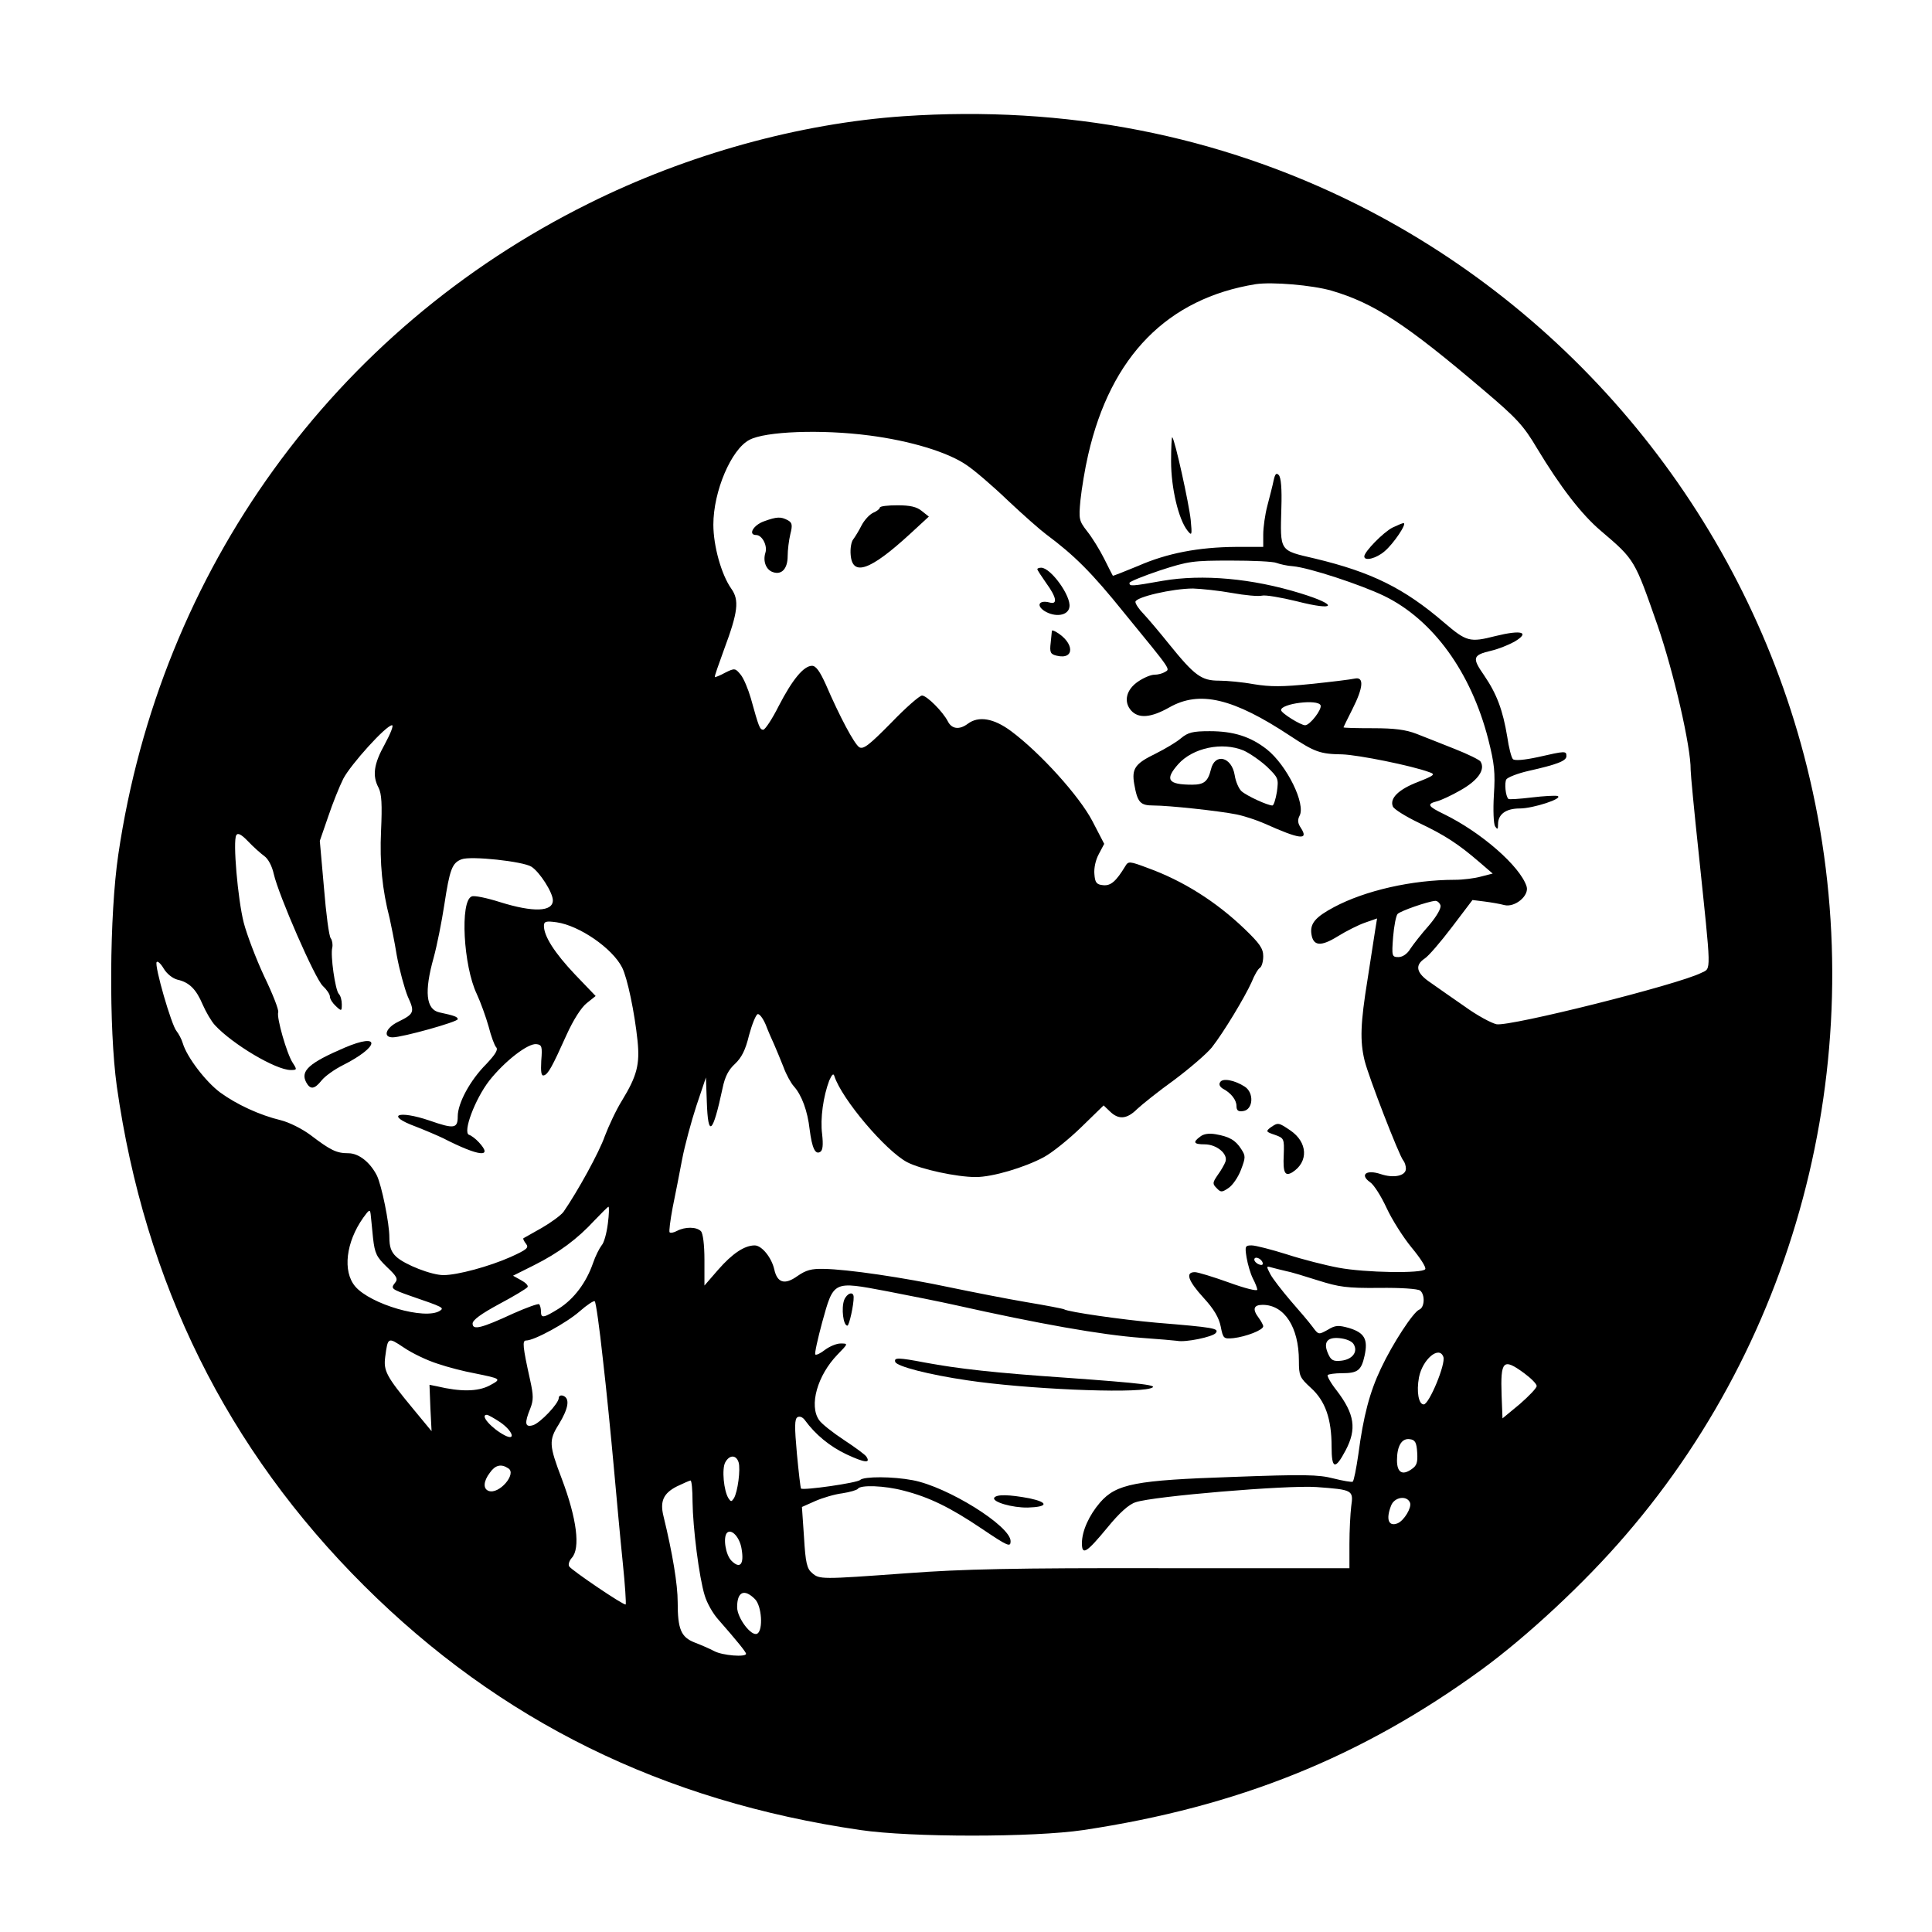 <?xml version="1.0" standalone="no"?>
<!DOCTYPE svg PUBLIC "-//W3C//DTD SVG 20010904//EN"
 "http://www.w3.org/TR/2001/REC-SVG-20010904/DTD/svg10.dtd">
<svg version="1.0" xmlns="http://www.w3.org/2000/svg"
 width="650pt" height="650pt" viewBox="0 0 650 650"
 preserveAspectRatio="xMidYMid meet">
<g transform="translate(0,650) scale(0.1,-0.1)"
fill="#000000" stroke="none">
<path d="M3040 6109 c-350 -24 -727 -128 -1060 -294 -858 -426 -1441 -1233
-1582 -2190 -30 -203 -32 -585 -5 -780 94 -662 371 -1221 832 -1680 457 -455
1004 -725 1670 -822 170 -25 582 -25 750 0 519 78 935 245 1340 540 152 111
347 292 484 452 607 703 836 1678 610 2586 -203 817 -760 1513 -1511 1890
-469 235 -983 335 -1528 298z m1440 -587 c143 -42 250 -112 512 -335 111 -94
134 -119 179 -195 79 -131 150 -223 215 -278 115 -98 113 -96 191 -319 54
-157 112 -408 111 -485 0 -14 12 -140 27 -280 43 -413 43 -386 9 -403 -79 -40
-643 -181 -689 -173 -18 4 -66 30 -106 59 -41 28 -93 65 -116 81 -48 32 -54
58 -20 81 13 8 54 56 92 106 l69 91 40 -5 c23 -3 53 -8 67 -12 36 -9 85 32 75
63 -22 68 -153 182 -278 243 -54 26 -59 34 -24 43 13 3 50 20 81 38 58 33 83
69 66 96 -4 6 -43 25 -86 42 -44 18 -102 40 -129 51 -36 14 -74 19 -147 19
-55 0 -99 1 -99 3 0 1 14 29 30 61 37 73 40 110 8 103 -13 -3 -78 -11 -146
-18 -97 -10 -138 -10 -193 -1 -38 7 -91 12 -118 12 -59 0 -82 17 -167 122 -32
40 -71 86 -86 102 -15 15 -28 34 -28 41 0 16 125 45 194 45 28 -1 87 -7 131
-15 44 -8 89 -12 101 -9 11 3 64 -6 117 -19 133 -34 142 -13 12 27 -162 50
-329 65 -463 42 -107 -19 -112 -19 -112 -7 0 4 46 23 103 42 95 31 111 33 237
33 74 0 144 -3 155 -8 11 -4 36 -10 55 -11 55 -5 228 -62 307 -100 164 -80
292 -256 350 -482 21 -83 24 -112 19 -188 -3 -50 -1 -97 4 -105 8 -12 10 -11
10 7 0 34 27 53 73 53 45 0 149 34 127 42 -7 2 -46 0 -87 -5 -41 -5 -76 -7
-78 -5 -10 9 -14 55 -7 66 5 7 38 20 73 28 98 22 129 34 129 50 0 18 -3 18
-95 -3 -46 -10 -79 -13 -85 -7 -5 5 -14 39 -19 75 -15 90 -35 144 -78 207 -41
59 -39 68 25 83 22 5 57 19 77 30 54 32 25 41 -64 19 -86 -22 -97 -19 -172 45
-135 116 -244 170 -436 216 -120 28 -116 22 -112 171 2 63 -1 102 -9 110 -8 8
-12 4 -17 -18 -3 -16 -13 -54 -21 -85 -8 -30 -14 -74 -14 -97 l0 -42 -92 0
c-126 -1 -231 -21 -329 -64 -46 -19 -84 -34 -85 -33 -1 1 -14 27 -29 57 -15
30 -41 72 -57 92 -28 36 -29 41 -23 105 4 38 15 106 26 153 76 332 267 526
564 574 55 8 189 -3 255 -22z m-1556 -487 c139 -18 264 -56 327 -99 26 -17 89
-71 140 -120 52 -49 110 -100 129 -114 94 -70 152 -127 263 -265 162 -198 154
-187 136 -198 -8 -5 -23 -9 -35 -9 -12 0 -36 -10 -55 -23 -40 -27 -50 -68 -23
-98 25 -27 66 -24 128 11 102 58 215 31 407 -96 82 -54 100 -61 175 -62 55 -2
234 -38 293 -60 21 -7 17 -11 -39 -33 -65 -25 -95 -55 -84 -82 3 -9 43 -34 89
-56 86 -41 131 -70 204 -133 l43 -37 -39 -10 c-21 -6 -61 -11 -88 -11 -144 0
-302 -36 -407 -92 -62 -33 -81 -55 -76 -90 6 -41 31 -44 89 -8 29 18 71 39 92
46 l40 14 -6 -37 c-3 -21 -15 -96 -26 -168 -24 -148 -26 -207 -10 -273 13 -54
117 -322 130 -336 5 -6 9 -18 9 -28 0 -24 -41 -33 -85 -18 -48 16 -71 -2 -36
-27 13 -8 38 -48 56 -87 18 -39 56 -99 84 -133 29 -35 50 -67 46 -73 -9 -15
-202 -12 -292 5 -43 8 -122 28 -174 45 -51 16 -105 30 -118 30 -22 0 -23 -3
-17 -41 4 -23 13 -54 21 -70 8 -15 15 -33 15 -38 0 -6 -43 5 -95 24 -53 19
-105 35 -115 35 -33 0 -23 -29 29 -86 35 -38 52 -67 58 -97 8 -41 10 -42 43
-39 42 5 100 27 100 40 0 4 -7 17 -15 28 -22 29 -18 44 13 44 73 0 122 -75
122 -188 0 -51 3 -57 40 -91 49 -44 70 -105 70 -198 0 -76 12 -79 47 -13 38
72 31 122 -30 202 -20 25 -33 49 -30 52 4 3 25 6 47 6 54 0 66 9 77 59 12 55
0 77 -52 93 -36 10 -46 10 -72 -6 -31 -17 -31 -17 -51 10 -11 15 -45 55 -74
88 -29 34 -60 74 -68 89 -14 27 -14 28 3 23 10 -3 32 -8 48 -12 17 -3 66 -18
110 -32 70 -22 96 -26 205 -25 73 1 130 -3 138 -9 17 -14 15 -57 -3 -64 -20
-8 -89 -113 -129 -198 -38 -80 -59 -160 -76 -289 -7 -48 -15 -89 -19 -92 -4
-2 -33 3 -65 11 -50 13 -99 14 -340 5 -326 -11 -390 -23 -445 -86 -37 -43 -61
-96 -61 -137 0 -42 15 -33 86 53 40 49 72 78 95 85 58 20 509 58 608 51 122
-9 125 -10 117 -65 -3 -25 -6 -82 -6 -126 l0 -82 -627 0 c-501 1 -676 -3 -863
-17 -289 -21 -293 -21 -318 1 -17 14 -22 34 -27 120 l-7 102 45 20 c25 11 66
23 91 26 26 4 49 11 52 15 8 14 90 11 154 -6 86 -22 156 -56 263 -128 89 -60
97 -63 97 -42 0 51 -212 183 -329 205 -68 13 -164 13 -177 1 -9 -10 -192 -36
-199 -29 -2 2 -8 55 -14 118 -8 89 -8 116 2 122 7 4 17 1 25 -10 35 -48 83
-88 140 -115 60 -28 82 -31 67 -8 -3 6 -37 31 -75 56 -38 25 -76 55 -84 67
-35 49 -6 151 62 221 36 37 36 37 10 37 -14 0 -37 -10 -52 -21 -15 -12 -30
-19 -33 -16 -3 3 8 52 23 108 39 141 36 139 217 105 78 -15 183 -36 232 -47
277 -62 489 -100 625 -110 58 -4 112 -9 120 -10 28 -6 119 13 130 26 13 16 -6
19 -200 35 -114 10 -296 36 -310 45 -3 2 -60 13 -126 24 -65 11 -182 34 -259
50 -155 33 -345 61 -424 62 -41 1 -59 -4 -88 -24 -43 -31 -68 -23 -78 22 -9
40 -42 81 -66 81 -34 0 -75 -27 -123 -82 l-46 -53 0 86 c0 52 -5 90 -12 97
-15 15 -53 15 -80 1 -11 -6 -22 -8 -25 -5 -3 2 2 40 10 83 9 43 23 116 32 163
9 47 31 128 48 180 l32 95 3 -82 c4 -122 20 -109 53 46 8 39 20 62 42 82 22
21 35 46 47 96 10 37 23 69 29 71 6 2 18 -14 27 -35 8 -21 21 -51 29 -68 7
-16 21 -50 31 -75 9 -25 25 -54 35 -65 26 -29 46 -82 53 -145 8 -63 19 -86 36
-75 8 5 10 23 6 59 -7 53 4 128 24 181 9 20 14 25 17 15 25 -78 173 -252 245
-290 46 -24 167 -50 231 -50 56 0 164 32 229 67 28 15 85 61 126 101 l75 73
22 -21 c29 -28 57 -25 91 9 16 15 72 60 125 98 52 39 109 88 126 109 40 51
111 169 134 220 9 23 22 45 28 48 6 4 11 21 11 39 0 26 -12 43 -63 92 -96 92
-207 162 -326 205 -61 23 -65 23 -75 6 -31 -51 -49 -67 -75 -64 -22 2 -27 9
-29 37 -2 20 4 48 15 68 l18 34 -40 77 c-44 84 -175 229 -273 302 -59 44 -110
52 -146 25 -28 -21 -54 -18 -67 8 -17 33 -71 87 -87 87 -8 0 -55 -41 -104 -92
-73 -74 -93 -90 -107 -82 -17 11 -66 103 -113 212 -20 44 -33 62 -46 62 -28 0
-66 -46 -112 -135 -22 -44 -46 -80 -52 -80 -12 0 -15 9 -42 106 -9 31 -24 67
-34 79 -18 22 -20 23 -52 7 -18 -10 -34 -16 -35 -15 -2 2 13 43 31 93 47 126
52 166 24 205 -33 47 -60 143 -60 215 0 112 60 253 121 285 53 29 243 36 403
15z m1519 -908 c5 -14 -36 -67 -52 -67 -15 0 -81 41 -81 51 0 22 124 38 133
16z m-3148 -130 c-38 -68 -43 -107 -21 -148 10 -20 12 -56 8 -144 -5 -109 4
-198 29 -295 4 -19 16 -75 24 -125 9 -49 26 -111 37 -138 24 -52 22 -58 -33
-85 -41 -20 -52 -52 -18 -52 33 0 219 52 219 61 0 8 -11 12 -62 23 -45 10 -51
70 -19 184 11 40 27 120 36 179 18 118 26 140 58 152 31 12 207 -7 235 -25 28
-18 72 -87 72 -113 0 -39 -66 -41 -178 -6 -44 14 -87 23 -95 19 -40 -15 -28
-234 17 -328 13 -28 31 -78 40 -110 8 -32 20 -64 25 -69 8 -8 -2 -24 -33 -57
-55 -55 -96 -132 -96 -176 0 -41 -12 -43 -95 -14 -106 36 -150 18 -47 -20 31
-12 73 -30 92 -39 121 -62 171 -68 121 -14 -11 12 -26 23 -33 25 -22 8 20 120
68 182 52 66 131 127 159 123 18 -2 20 -8 16 -56 -2 -38 0 -52 9 -49 14 4 27
27 76 136 23 51 50 93 68 107 l30 24 -70 73 c-68 72 -104 128 -104 163 0 15 7
17 43 12 76 -11 187 -87 220 -152 18 -36 42 -151 52 -247 8 -79 -2 -118 -52
-200 -20 -32 -45 -86 -58 -120 -19 -55 -92 -187 -139 -255 -9 -12 -42 -36 -73
-54 -32 -18 -60 -34 -62 -35 -2 -2 2 -10 9 -19 10 -13 3 -19 -52 -44 -72 -32
-179 -61 -226 -61 -40 0 -130 35 -159 62 -17 16 -23 33 -23 65 0 48 -26 175
-42 208 -23 45 -61 75 -96 75 -40 0 -60 10 -127 61 -28 21 -72 43 -100 50 -71
17 -149 53 -205 94 -48 36 -111 118 -125 165 -4 14 -14 32 -21 41 -17 19 -75
220 -67 232 3 5 14 -5 24 -22 10 -17 30 -33 46 -37 40 -9 63 -32 85 -84 11
-25 29 -56 41 -69 59 -64 205 -151 255 -151 21 0 22 1 7 24 -20 30 -55 153
-49 170 3 7 -18 61 -47 121 -28 60 -59 142 -69 181 -20 79 -37 275 -25 294 5
9 17 3 40 -21 18 -19 43 -41 54 -49 13 -9 26 -33 32 -60 16 -71 139 -353 165
-377 13 -12 24 -28 24 -36 0 -8 9 -22 20 -32 19 -18 20 -17 20 6 0 14 -4 29
-10 35 -12 12 -29 131 -22 156 2 10 0 24 -5 31 -6 6 -16 83 -23 170 l-14 158
28 81 c15 45 38 102 51 128 25 48 144 180 164 180 6 0 -5 -28 -24 -63z m3551
-542 c4 -9 -11 -36 -38 -68 -25 -28 -53 -64 -63 -79 -10 -17 -26 -28 -40 -28
-22 0 -23 3 -18 68 3 37 10 72 15 77 9 10 101 42 126 44 7 1 15 -6 18 -14z
m-2801 -1072 c-4 -32 -13 -65 -21 -73 -7 -9 -21 -36 -29 -60 -23 -66 -64 -120
-114 -152 -53 -33 -61 -34 -61 -10 0 10 -3 21 -6 24 -3 3 -42 -11 -87 -31
-108 -50 -137 -57 -137 -34 0 12 29 33 90 66 49 26 92 52 95 57 3 5 -7 15 -22
23 l-27 15 70 35 c84 42 147 89 204 151 24 25 45 46 47 46 3 0 2 -26 -2 -57z
m-790 -48 c6 -53 12 -64 47 -98 33 -31 38 -40 27 -53 -15 -19 -13 -21 52 -44
111 -38 114 -40 99 -50 -50 -32 -234 22 -285 82 -43 51 -31 149 27 231 20 28
23 29 25 12 1 -11 5 -47 8 -80z m2993 -83 c2 -7 -2 -10 -12 -6 -9 3 -16 11
-16 16 0 13 23 5 28 -10z m-2220 -322 c12 -102 28 -266 37 -365 9 -99 22 -243
30 -320 8 -77 12 -141 10 -143 -5 -5 -182 115 -190 128 -4 6 0 19 9 29 29 32
17 131 -34 266 -43 113 -44 129 -10 183 33 54 38 87 15 96 -8 3 -15 0 -15 -7
0 -19 -63 -85 -87 -92 -27 -8 -29 7 -9 56 11 28 11 44 0 94 -26 117 -27 135
-14 135 28 0 137 60 180 98 25 22 48 37 51 34 4 -4 16 -90 27 -192z m-556 -18
c35 -12 90 -26 123 -32 93 -19 94 -19 51 -42 -39 -20 -96 -21 -176 -2 l-25 5
3 -78 4 -78 -62 75 c-91 110 -100 128 -94 175 9 67 9 67 63 31 28 -19 78 -43
113 -54z m3082 66 c16 -26 -4 -52 -42 -56 -26 -3 -34 2 -43 22 -18 39 -5 58
37 54 22 -2 42 -10 48 -20z m302 -43 c9 -23 -48 -160 -66 -160 -17 0 -25 42
-16 91 12 61 68 108 82 69z m272 -55 c23 -17 42 -36 42 -43 0 -7 -26 -34 -57
-61 l-58 -48 -3 77 c-4 118 5 127 76 75z m-3445 -165 c42 -29 54 -64 15 -44
-44 23 -85 69 -60 69 4 0 24 -11 45 -25z m3085 -102 c2 -33 -1 -44 -19 -56
-31 -22 -49 -11 -49 30 0 48 16 75 43 71 18 -2 23 -11 25 -45z m-2283 -33 c7
-23 -3 -100 -16 -121 -8 -12 -10 -12 -18 0 -16 25 -23 99 -11 121 14 26 37 26
45 0z m-775 -20 c30 -18 -31 -89 -66 -76 -19 7 -18 32 4 61 18 26 38 31 62 15z
m620 -112 c1 -87 22 -255 41 -316 7 -24 27 -60 45 -80 63 -72 94 -110 94 -116
0 -12 -79 -6 -107 9 -15 8 -45 21 -66 29 -46 18 -57 45 -57 136 0 59 -17 163
-48 290 -12 49 0 76 45 99 21 10 41 19 46 20 4 1 7 -32 7 -71z m2414 -4 c6
-16 -20 -60 -42 -69 -30 -12 -40 13 -22 59 11 30 54 36 64 10z m-2249 -155 c9
-52 -5 -69 -34 -40 -20 20 -29 79 -15 94 15 15 43 -15 49 -54z m45 -169 c23
-23 28 -104 8 -116 -19 -12 -68 52 -68 89 0 52 24 63 60 27z"/>
<path d="M3940 4948 c0 -90 25 -195 55 -233 15 -19 16 -16 11 36 -6 56 -53
269 -62 278 -2 2 -4 -34 -4 -81z"/>
<path d="M4685 4725 c-30 -15 -95 -81 -95 -97 0 -17 40 -7 68 17 31 26 77 95
64 95 -4 0 -20 -7 -37 -15z"/>
<path d="M2960 4792 c0 -4 -10 -12 -22 -17 -13 -6 -30 -25 -39 -42 -9 -18 -22
-39 -28 -47 -7 -8 -11 -32 -9 -53 6 -73 65 -53 199 70 l64 59 -24 19 c-17 14
-39 19 -82 19 -32 0 -59 -3 -59 -8z"/>
<path d="M2570 4746 c-36 -13 -54 -46 -26 -46 20 0 39 -36 31 -60 -9 -29 3
-58 26 -65 29 -10 49 12 49 54 0 20 4 53 9 74 8 31 6 39 -9 47 -23 12 -36 12
-80 -4z"/>
<path d="M3490 4585 c0 -3 14 -24 30 -47 35 -48 39 -73 11 -65 -34 9 -46 -9
-18 -28 36 -23 81 -17 85 13 6 37 -63 132 -95 132 -7 0 -13 -2 -13 -5z"/>
<path d="M3539 4378 c0 -2 -2 -20 -4 -40 -4 -33 -1 -39 20 -44 62 -15 60 44
-2 80 -7 4 -13 6 -14 4z"/>
<path d="M3973 4016 c-15 -13 -54 -36 -86 -52 -68 -33 -80 -50 -71 -102 11
-62 20 -72 65 -72 51 0 219 -18 279 -30 25 -5 68 -19 95 -31 118 -53 149 -57
122 -15 -11 16 -12 27 -5 41 22 39 -42 170 -110 224 -55 43 -112 61 -192 61
-57 0 -73 -4 -97 -24z m211 -41 c20 -9 55 -33 78 -54 39 -38 40 -40 34 -85 -4
-25 -11 -46 -15 -46 -16 0 -86 32 -104 48 -9 8 -20 33 -23 54 -10 62 -67 76
-80 19 -10 -40 -23 -51 -63 -51 -82 0 -93 17 -47 69 49 55 148 76 220 46z"/>
<path d="M4105 2859 c-5 -7 -1 -15 8 -21 29 -15 47 -39 47 -59 0 -15 6 -20 23
-17 33 5 37 61 5 82 -34 22 -75 30 -83 15z"/>
<path d="M4275 2707 c-17 -13 -16 -15 14 -25 31 -11 32 -13 30 -67 -3 -61 4
-74 29 -59 55 35 52 101 -7 141 -40 27 -41 27 -66 10z"/>
<path d="M4038 2676 c-26 -19 -22 -26 15 -26 40 0 79 -32 70 -58 -3 -9 -15
-30 -26 -45 -18 -26 -18 -30 -4 -44 14 -15 18 -15 40 0 14 9 33 37 42 61 16
42 16 47 1 70 -19 30 -40 42 -86 50 -23 4 -41 1 -52 -8z"/>
<path d="M2840 2126 c-10 -28 -3 -86 11 -86 6 0 22 72 21 97 -1 20 -23 12 -32
-11z"/>
<path d="M3012 1918 c5 -15 113 -43 243 -62 193 -29 552 -45 615 -27 35 10
-22 17 -287 36 -234 16 -360 30 -472 51 -89 17 -104 17 -99 2z"/>
<path d="M3345 1461 c-8 -14 61 -34 113 -33 68 2 71 17 6 31 -69 13 -111 14
-119 2z"/>
<path d="M1159 2975 c-119 -51 -149 -78 -129 -116 14 -26 28 -24 52 6 11 14
43 37 71 51 125 63 130 112 6 59z"/>
</g>
</svg>

